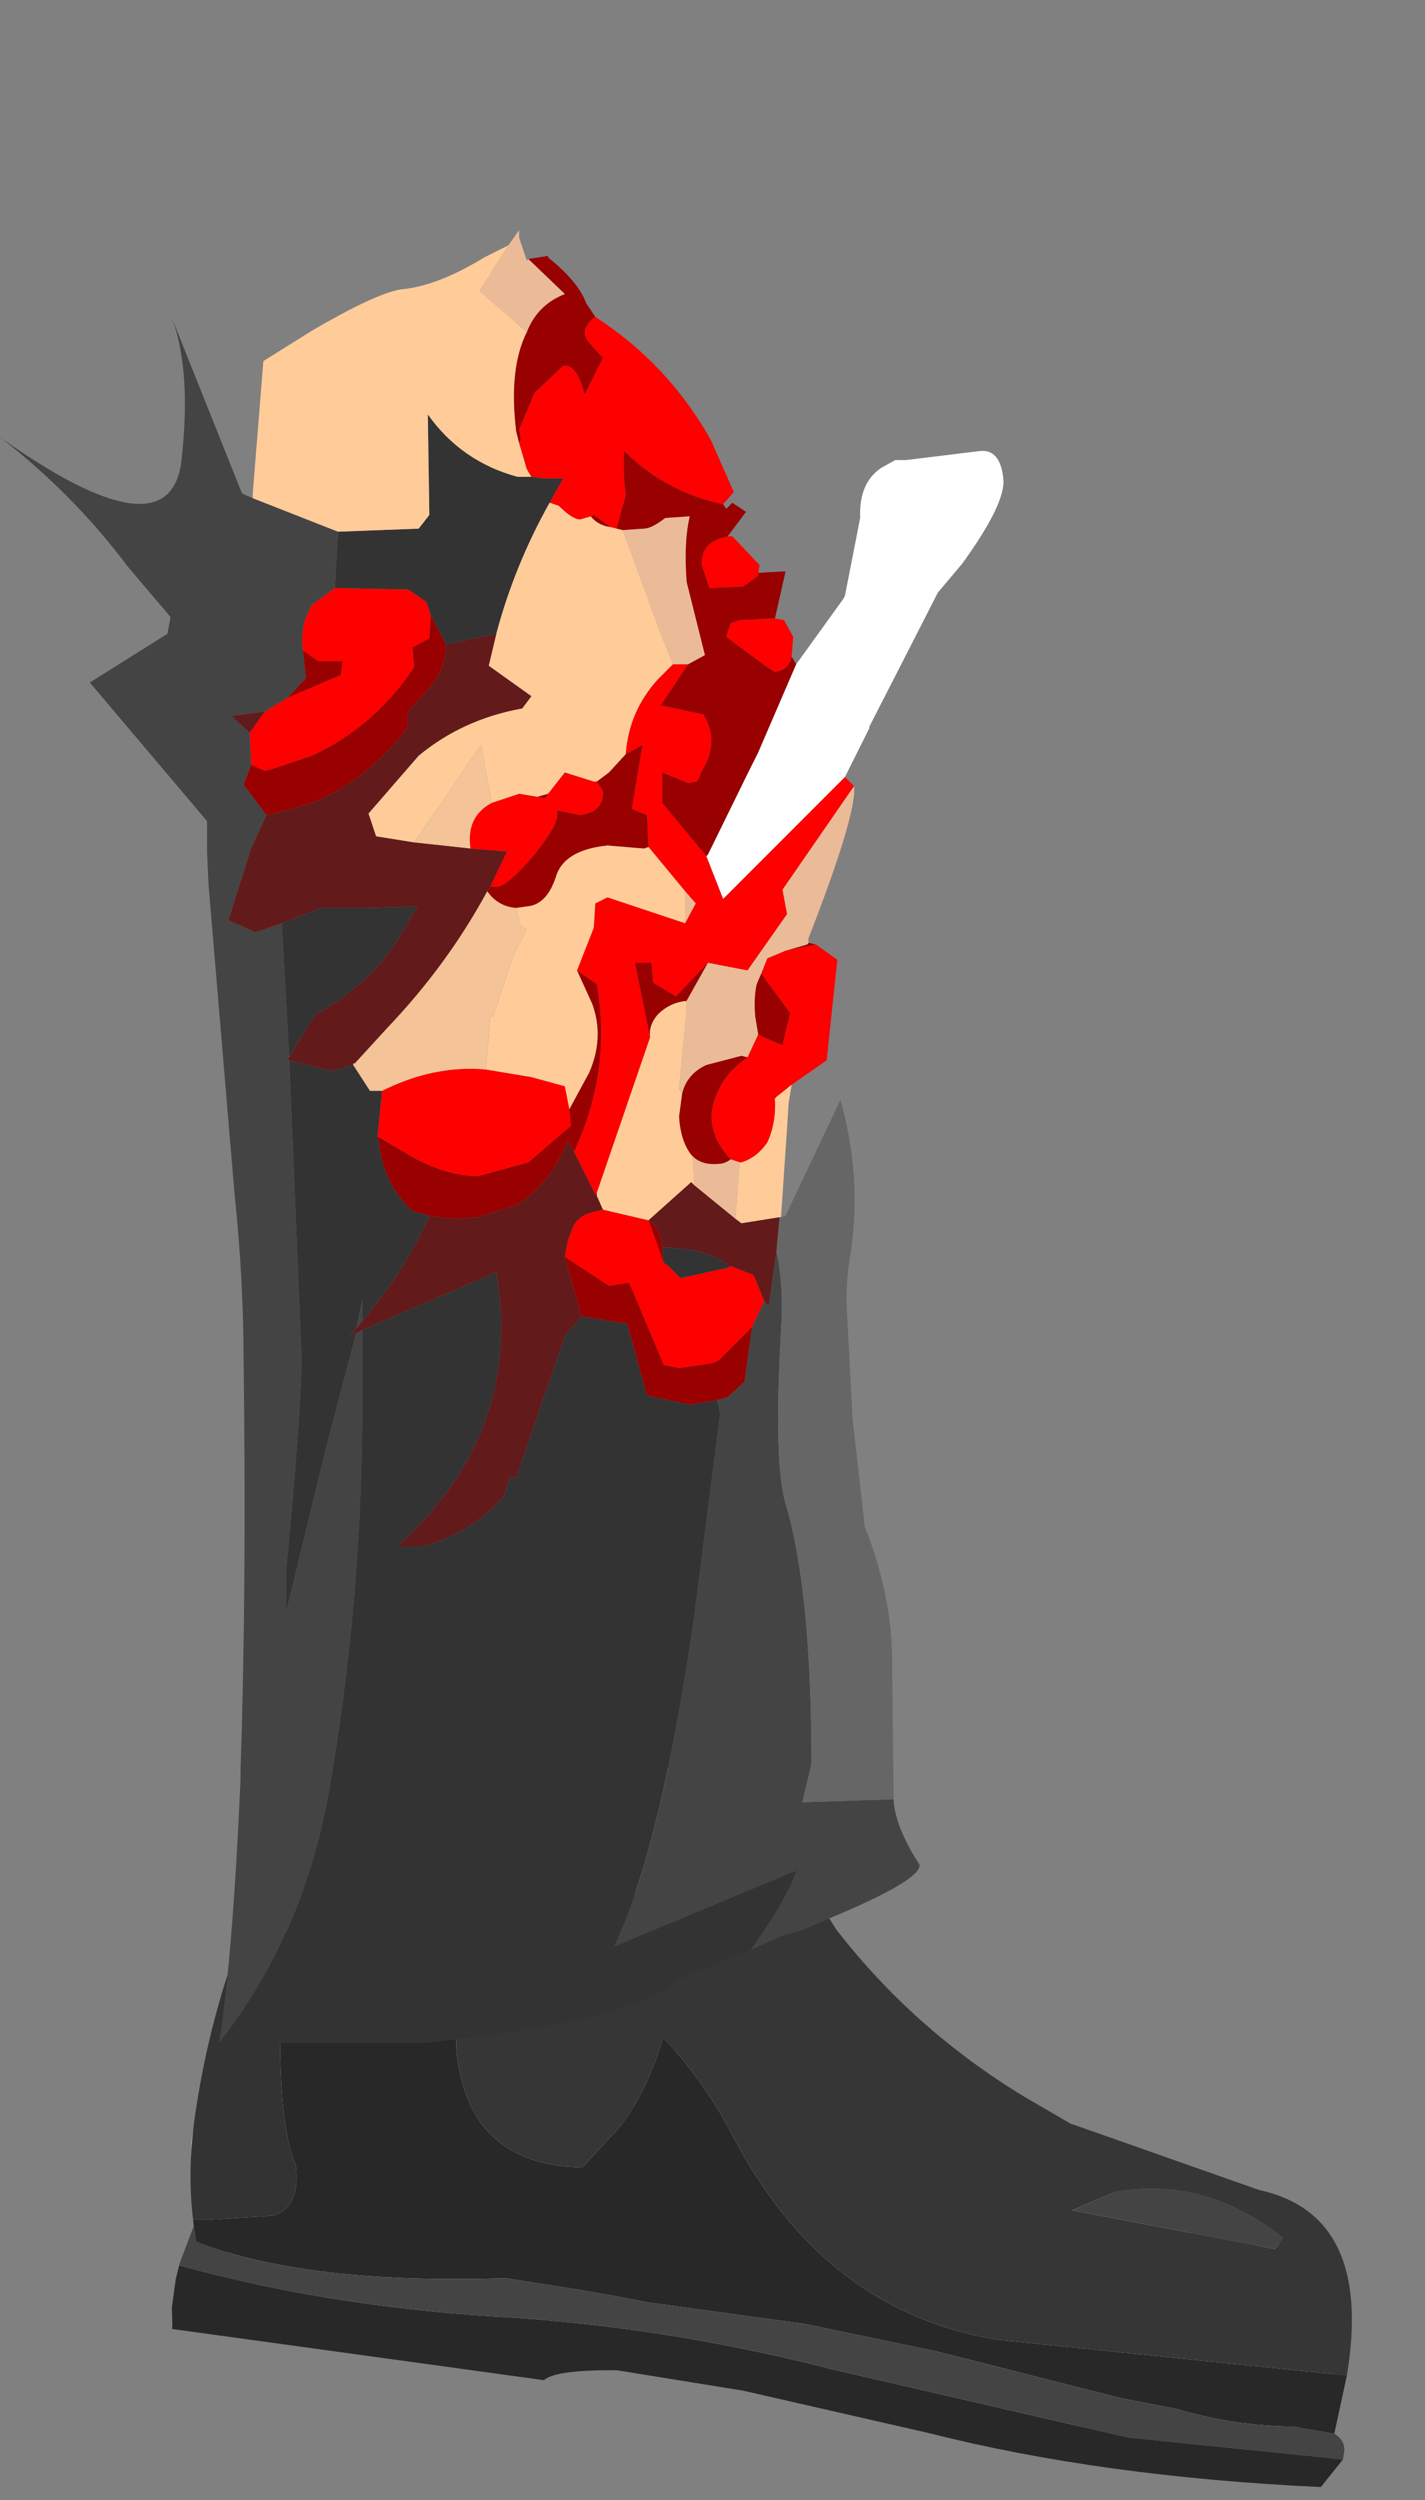 <?xml version="1.0" encoding="UTF-8" standalone="no"?>
<svg xmlns:ffdec="https://www.free-decompiler.com/flash" xmlns:xlink="http://www.w3.org/1999/xlink" ffdec:objectType="frame" height="82.05px" width="46.8px" xmlns="http://www.w3.org/2000/svg">
  <rect width="100%" height="100%" fill="#808080" stroke="none"/>
  <g transform="matrix(1.0, 0.0, 0.0, 1.0, 18.9, 39.65)">
    <use ffdec:characterId="2038" height="21.0" id="foot" transform="matrix(-0.989, -0.136, 0.136, -0.989, 25.024, 42.403)" width="38.95" xlink:href="#sprite0"/>
    <use ffdec:characterId="2098" height="59.5" transform="matrix(1.0, 0.0, 0.0, 1.0, -18.9, -32.1)" width="32.95" xlink:href="#shape1"/>
  </g>
  <defs>
    <g id="sprite0" transform="matrix(1.0, 0.0, 0.0, 1.0, 29.1, 10.35)">
      <use ffdec:characterId="2037" height="21.0" transform="matrix(1.0, 0.0, 0.0, 1.0, -29.1, -10.35)" width="38.95" xlink:href="#shape0"/>
    </g>
    <g id="shape0" transform="matrix(1.0, 0.0, 0.0, 1.0, 29.1, 10.35)">
      <path d="M-28.6 -4.3 Q-28.4 -3.95 -27.95 -3.95 L-27.35 -4.35 -27.6 -5.75 Q-27.6 -6.45 -27.25 -6.8 -26.4 -6.75 -26.25 -5.7 L-26.05 -5.65 Q-25.9 -7.4 -25.0 -7.4 L-24.75 -7.35 -24.35 -7.4 -23.9 -6.15 -23.0 -6.95 -22.2 -7.5 -22.15 -7.5 -21.95 -7.4 -21.4 -7.45 -21.25 -7.2 -21.3 -7.1 -21.2 -6.65 -21.25 -5.95 -21.25 -5.9 -20.85 -5.85 Q-18.9 -7.8 -18.9 -8.0 L-18.9 -8.05 -17.3 -8.15 -17.0 -7.95 Q-15.95 -7.15 -15.15 -6.8 -7.25 -5.3 3.5 -7.15 6.85 -8.1 9.75 -4.65 L9.85 -3.85 9.85 -3.5 Q9.85 -1.45 5.15 8.3 L4.75 9.15 3.95 9.1 2.9 10.05 3.05 6.2 Q2.95 1.65 1.6 -2.85 L1.25 -2.55 -2.0 -3.7 -3.65 -2.4 -3.7 -1.85 -5.0 -1.0 -5.1 0.15 -4.55 0.15 -6.25 2.15 -5.0 10.1 -6.35 9.2 -7.35 8.4 Q-8.1 8.3 -8.6 6.75 L-9.3 4.5 Q-9.8 3.85 -11.8 2.75 L-12.25 2.45 -12.3 2.45 Q-14.5 1.1 -16.95 0.05 L-18.4 -0.5 -23.75 -2.55 -24.6 -2.6 -26.25 -2.2 Q-27.4 -2.15 -27.95 -3.15 L-28.6 -4.3 M-28.4 -6.0 L-28.5 -5.75 -28.45 -6.05 -28.4 -6.0 M-28.55 -5.7 L-28.7 -5.15 -28.6 -5.65 -28.55 -5.7 M-28.75 -4.95 L-28.7 -4.55 -28.75 -4.7 -28.75 -4.95 M-2.0 -0.5 Q-1.05 -1.05 -0.25 -0.25 L0.75 0.65 Q1.45 3.5 0.8 6.2 L-0.35 9.35 0.05 10.35 1.3 10.65 -4.05 10.5 -4.1 10.15 Q-4.35 7.7 -4.1 4.9 -3.8 1.9 -2.0 -0.5" fill="#ffcc99" fill-rule="evenodd" stroke="none"/>
      <path d="M-4.55 0.15 L-5.1 0.15 -5.0 -1.0 -3.7 -1.85 -3.65 -2.4 -2.0 -3.7 1.25 -2.55 1.6 -2.85 Q2.95 1.65 3.05 6.2 L2.9 10.05 2.25 10.65 1.3 10.65 0.05 10.35 -0.35 9.35 0.8 6.2 Q1.45 3.5 0.75 0.65 L-0.25 -0.25 Q-1.05 -1.05 -2.0 -0.5 L-2.6 -0.4 -3.2 -0.65 -4.55 0.15" fill="#f4c398" fill-rule="evenodd" stroke="none"/>
      <path d="M-5.0 10.1 L-6.25 2.15 -4.55 0.15 -3.2 -0.65 -2.6 -0.4 -2.0 -0.5 Q-3.8 1.9 -4.1 4.9 -4.35 7.7 -4.1 10.15 L-4.05 10.5 -4.9 10.15 -5.0 10.1 M9.75 -4.65 Q6.85 -8.1 3.5 -7.15 -7.25 -5.3 -15.15 -6.8 -15.95 -7.15 -17.0 -7.95 L-17.3 -8.15 -18.9 -8.05 Q-18.75 -8.7 -20.25 -8.8 L-20.9 -8.8 Q-21.55 -8.8 -21.7 -8.4 L-21.75 -8.05 -21.4 -7.45 -21.95 -7.4 -22.15 -7.5 -22.15 -7.6 -22.5 -8.15 Q-23.0 -8.5 -24.55 -8.5 -25.8 -8.5 -26.05 -7.85 L-26.3 -7.85 Q-26.95 -7.8 -27.0 -6.9 L-27.1 -7.25 Q-27.55 -7.25 -28.2 -6.25 L-28.4 -6.0 -28.45 -6.05 Q-28.35 -7.6 -26.85 -8.25 -25.15 -9.05 -20.4 -9.1 L-17.55 -9.6 -17.0 -9.45 -15.15 -8.9 -7.85 -8.15 -0.55 -8.95 Q7.2 -10.9 9.75 -4.65" fill="#ebbb98" fill-rule="evenodd" stroke="none"/>
      <path d="M-22.15 -7.5 L-22.2 -7.5 -23.0 -6.95 -23.9 -6.15 -24.35 -7.4 -24.75 -7.35 -25.0 -7.4 Q-25.9 -7.4 -26.05 -5.65 L-26.25 -5.7 Q-26.4 -6.75 -27.25 -6.8 -27.6 -6.45 -27.6 -5.75 L-27.35 -4.35 -27.95 -3.95 Q-28.4 -3.95 -28.6 -4.3 L-28.7 -4.55 -28.75 -4.95 -28.75 -5.0 -28.7 -5.15 -28.55 -5.7 -28.5 -5.75 -28.4 -6.0 -28.2 -6.25 Q-27.55 -7.25 -27.1 -7.25 L-27.0 -6.9 Q-26.95 -7.8 -26.3 -7.85 L-26.05 -7.85 Q-25.8 -8.5 -24.55 -8.5 -23.0 -8.5 -22.5 -8.15 L-22.15 -7.6 -22.15 -7.5 M-18.9 -8.05 L-18.9 -8.0 Q-18.9 -7.8 -20.85 -5.85 L-21.25 -5.9 -21.25 -5.95 -21.2 -6.65 -21.3 -7.1 -21.25 -7.2 -21.4 -7.45 -21.75 -8.05 -21.7 -8.4 Q-21.55 -8.8 -20.9 -8.8 L-20.25 -8.8 Q-18.75 -8.7 -18.9 -8.05" fill="#e2b181" fill-rule="evenodd" stroke="none"/>
      <path d="M9.45 -6.35 Q9.9 -4.65 9.85 -2.65 9.8 0.4 9.1 3.35 L9.0 3.35 6.15 3.55 Q7.9 3.05 7.5 0.45 7.05 -3.0 6.35 -4.1 6.0 -5.45 6.85 -5.85 L8.8 -6.25 9.45 -6.35" fill="#333333" fill-rule="evenodd" stroke="none"/>
      <path d="M9.1 3.35 L9.05 3.45 9.0 3.45 9.0 3.35 9.1 3.35" fill="#3333ff" fill-rule="evenodd" stroke="none"/>
      <path d="M-29.1 -9.0 L-28.5 -10.0 Q-21.3 -10.65 -15.5 -10.0 L-9.25 -9.45 -5.05 -9.35 Q-3.05 -9.6 -2.7 -10.0 L9.65 -10.0 9.65 -9.9 9.75 -9.3 9.75 -9.1 9.75 -8.35 9.7 -7.9 Q4.75 -8.55 -0.8 -8.15 -6.35 -7.7 -12.0 -8.35 L-22.0 -9.25 -29.1 -9.0 M9.4 -6.55 L9.45 -6.35 8.8 -6.25 6.85 -5.85 Q6.0 -5.45 6.35 -4.1 7.05 -3.0 7.5 0.45 7.9 3.05 6.15 3.55 L3.75 3.7 2.4 4.15 2.2 4.15 2.0 4.2 1.9 2.9 1.65 0.45 Q0.8 -3.35 -3.0 -2.9 L-4.05 -1.4 Q-4.8 -0.05 -5.05 1.7 -6.65 0.4 -7.8 -1.25 -11.55 -6.5 -17.3 -6.65 L-28.85 -6.25 -28.7 -8.2 -27.35 -8.15 Q-25.4 -8.4 -23.45 -8.1 L-21.6 -8.0 -15.35 -7.3 -10.95 -7.0 -8.75 -7.0 -5.7 -7.0 -4.85 -6.95 -3.55 -6.9 -1.0 -6.85 Q5.45 -7.95 9.25 -7.05 L9.4 -6.55" fill="#282828" fill-rule="evenodd" stroke="none"/>
      <path d="M2.0 4.2 L-3.35 6.25 Q-4.75 6.7 -7.65 9.15 L-8.35 8.15 -8.6 7.9 -10.2 6.0 Q-13.15 3.1 -17.05 1.4 L-18.75 0.7 -18.8 0.7 -25.15 -0.6 Q-29.0 -0.9 -28.85 -6.25 L-17.3 -6.65 Q-11.55 -6.5 -7.8 -1.25 -6.65 0.4 -5.05 1.7 -4.8 -0.05 -4.05 -1.4 L-3.0 -2.9 Q0.8 -3.35 1.65 0.45 L1.9 2.9 2.0 4.2 M-26.15 -2.05 Q-23.35 -0.4 -20.5 -1.3 L-19.15 -2.1 -25.95 -2.45 -26.15 -2.05" fill="#363636" fill-rule="evenodd" stroke="none"/>
      <path d="M9.7 -7.9 L9.7 -7.85 9.4 -6.55 9.25 -7.05 Q5.45 -7.95 -1.0 -6.85 L-3.55 -6.9 -4.85 -6.95 -5.7 -7.0 -8.75 -7.0 -10.95 -7.0 -15.35 -7.3 -21.6 -8.0 -23.45 -8.1 Q-25.4 -8.4 -27.35 -8.15 L-28.7 -8.2 Q-29.15 -8.4 -29.1 -8.85 L-29.1 -9.0 -22.0 -9.25 -12.0 -8.35 Q-6.35 -7.7 -0.8 -8.15 4.75 -8.55 9.7 -7.9 M-26.15 -2.05 L-25.95 -2.45 -19.15 -2.1 -20.5 -1.3 Q-23.35 -0.4 -26.15 -2.05" fill="#444444" fill-rule="evenodd" stroke="none"/>
    </g>
    <g id="shape1" transform="matrix(1.0, 0.0, 0.0, 1.0, 18.9, 32.1)">
      <path d="M10.45 19.4 L10.45 19.5 Q10.55 20.4 11.3 21.55 11.35 22.0 8.95 23.05 L7.55 23.65 7.25 23.75 6.75 23.9 5.75 24.35 Q6.95 22.65 7.25 21.75 L1.25 24.25 Q2.8 21.05 3.9 13.4 L4.75 6.75 4.65 6.3 5.0 6.2 5.55 5.7 5.8 3.9 6.2 3.05 6.35 3.2 6.6 1.4 Q6.85 2.65 6.75 4.0 6.5 8.35 6.9 9.7 7.75 12.55 7.75 18.25 L7.45 19.5 10.45 19.4 M-11.7 27.4 Q-11.25 24.45 -11.0 18.75 L-11.0 18.5 -11.0 18.45 Q-10.8 12.5 -10.9 5.0 -10.9 2.35 -11.2 -0.5 L-12.05 -10.6 -12.1 -11.7 -12.1 -12.2 -12.1 -12.7 -15.95 -17.25 -13.4 -18.85 -13.3 -19.4 -14.7 -21.05 Q-16.5 -23.45 -18.9 -25.3 -13.4 -21.4 -12.95 -24.45 -12.6 -27.45 -13.25 -29.2 L-10.95 -23.45 -10.6 -23.3 -7.8 -22.2 -7.9 -20.35 -8.65 -19.8 -8.7 -19.7 Q-9.05 -19.1 -8.95 -18.3 L-8.85 -17.4 -9.45 -16.75 -10.2 -16.3 -11.3 -16.15 -10.7 -15.6 -10.65 -14.55 -10.9 -13.9 -10.15 -12.9 -10.7 -11.7 -10.7 -11.65 -11.4 -9.45 -10.5 -9.05 -9.65 -9.35 -9.4 -4.95 -9.45 -4.9 -9.4 -4.85 -9.0 4.85 Q-9.0 6.65 -9.5 11.85 L-9.5 13.25 -8.2 7.9 -7.2 4.1 -7.0 4.0 -7.0 6.25 Q-7.0 12.9 -8.1 19.15 -8.95 23.9 -11.7 27.4 M-7.2 3.95 L-7.0 3.0 -7.0 3.7 -7.2 3.95" fill="#444444" fill-rule="evenodd" stroke="none"/>
      <path d="M-1.45 -24.0 L-1.05 -23.95 -0.4 -23.95 -0.85 -23.15 Q-2.0 -21.1 -2.6 -18.85 L-4.25 -18.5 -4.75 -19.45 -4.9 -19.9 -5.5 -20.3 -7.9 -20.35 -7.8 -22.2 -5.15 -22.3 -4.8 -22.75 -4.85 -26.05 Q-3.75 -24.5 -1.9 -24.0 L-1.45 -24.0 M5.75 24.35 L4.0 25.05 3.65 25.2 3.35 25.35 3.1 25.5 Q1.85 26.65 -4.95 27.4 L-11.7 27.4 Q-8.95 23.9 -8.1 19.15 -7.0 12.9 -7.0 6.25 L-7.0 4.0 -2.6 2.1 Q-1.7 7.35 -5.85 11.1 L-5.05 11.1 Q-3.45 10.7 -2.35 9.45 L-2.15 8.8 -1.95 8.85 -0.35 4.2 0.2 3.55 1.7 3.8 2.35 6.15 3.75 6.45 4.65 6.3 4.75 6.75 3.9 13.4 Q2.8 21.05 1.25 24.25 L7.25 21.75 Q6.95 22.65 5.75 24.35 M-6.5 -2.35 L-6.4 -1.8 Q-6.2 -0.7 -5.35 0.1 L-4.8 0.25 Q-5.5 1.85 -6.7 3.35 L-6.85 3.55 -7.0 3.7 -7.0 3.0 -7.2 3.95 -7.4 4.15 -7.2 4.1 -8.2 7.9 -9.5 13.25 -9.5 11.85 Q-9.0 6.65 -9.0 4.85 L-9.4 -4.85 -8.0 -4.5 -7.3 -4.7 -6.75 -3.85 -6.35 -3.85 -6.5 -2.35 M2.85 1.3 L3.1 1.3 3.65 1.35 Q4.2 1.4 4.85 1.75 L5.05 1.9 5.1 1.9 5.05 1.95 3.45 2.3 3.05 1.9 2.9 1.8 2.85 1.3 M-9.65 -9.35 L-8.35 -9.85 -6.9 -9.85 -5.2 -9.9 -5.6 -9.2 Q-6.6 -7.4 -8.55 -6.35 L-9.4 -4.95 -9.65 -9.35" fill="#333333" fill-rule="evenodd" stroke="none"/>
      <path d="M6.75 0.3 L6.9 0.25 8.7 -3.55 Q9.4 -1.1 9.05 1.4 8.9 2.2 8.9 3.05 L9.1 6.9 9.5 10.45 Q10.45 12.85 10.4 15.15 L10.45 19.4 7.45 19.5 7.75 18.25 Q7.75 12.55 6.9 9.7 6.5 8.35 6.75 4.0 6.85 2.65 6.6 1.4 L6.7 0.3 6.75 0.3" fill="#666666" fill-rule="evenodd" stroke="none"/>
      <path d="M-1.85 -25.1 L-1.8 -25.25 -1.85 -25.55 -1.35 -26.75 -0.4 -27.65 Q0.05 -27.7 0.3 -26.7 L0.9 -27.9 0.5 -28.35 Q0.05 -28.8 0.65 -29.25 3.05 -27.7 4.45 -25.2 L5.2 -23.5 4.85 -23.1 Q2.95 -23.5 1.6 -24.85 1.55 -24.15 1.65 -23.4 L1.35 -22.3 1.15 -22.35 0.6 -22.75 0.5 -22.7 0.15 -22.6 Q-0.1 -22.6 -0.55 -23.05 L-0.85 -23.15 -0.4 -23.95 -1.05 -23.95 -1.45 -24.0 -1.6 -24.25 -1.85 -25.1 M8.85 -14.15 L9.15 -13.85 6.8 -10.45 6.95 -9.65 5.65 -7.8 4.35 -8.05 3.3 -6.95 2.55 -7.4 2.5 -8.05 1.95 -8.05 2.45 -5.6 0.7 -0.5 0.65 -0.45 -0.05 -1.85 Q1.2 -4.5 0.7 -7.35 L0.05 -7.8 0.6 -9.2 0.65 -10.0 1.05 -10.2 3.6 -9.35 3.95 -10.0 3.6 -10.4 2.4 -11.85 2.35 -12.9 1.85 -13.1 2.2 -15.2 1.65 -14.9 Q1.75 -16.3 2.7 -17.35 L3.2 -17.85 3.7 -17.85 2.8 -16.5 4.2 -16.2 Q4.75 -15.3 4.15 -14.35 L4.0 -14.0 3.7 -13.95 2.85 -14.3 2.85 -13.3 4.3 -11.55 4.85 -10.15 8.85 -14.15 M7.9 -8.65 L8.6 -8.15 8.25 -4.85 7.1 -4.05 6.6 -3.65 6.55 -3.65 6.55 -3.6 Q6.6 -2.8 6.3 -2.15 5.95 -1.65 5.45 -1.5 L5.4 -1.5 5.1 -1.6 Q4.25 -2.5 4.55 -3.5 4.8 -4.3 5.45 -4.8 L5.65 -4.95 6.0 -5.7 Q6.4 -5.5 6.8 -5.35 L7.05 -6.4 6.1 -7.7 6.3 -8.2 6.9 -8.45 7.9 -8.65 M5.05 -22.05 L5.15 -22.05 6.05 -21.1 6.0 -20.85 6.0 -20.75 5.5 -20.4 4.4 -20.35 4.15 -21.1 Q4.1 -21.9 5.05 -22.05 M6.55 -19.35 L6.85 -19.3 7.15 -18.75 7.1 -18.1 Q7.0 -17.65 6.55 -17.6 L6.3 -17.75 4.95 -18.75 5.1 -19.2 5.4 -19.3 6.4 -19.35 6.55 -19.35 M0.7 -14.0 L0.9 -13.7 Q0.95 -13.0 0.15 -12.9 L-0.6 -13.05 -0.6 -12.95 Q-0.55 -12.6 -1.35 -11.6 -2.2 -10.6 -2.55 -10.55 L-2.8 -10.55 -2.25 -11.7 -3.45 -11.8 Q-3.6 -12.85 -2.75 -13.3 L-1.85 -13.6 -1.25 -13.5 -1.0 -13.45 -0.9 -13.6 -0.35 -14.3 0.6 -14.0 0.7 -14.0 M-0.2 -3.25 L-0.15 -2.7 -1.55 -1.5 -3.2 -1.05 Q-4.35 -1.05 -5.65 -1.85 L-6.5 -2.35 -6.35 -3.85 Q-4.65 -4.7 -2.95 -4.55 L-1.45 -4.3 -0.35 -4.0 -0.2 -3.25 M5.1 1.9 L5.85 2.2 6.2 3.05 5.8 3.9 4.7 5.0 4.6 5.05 4.45 5.1 3.4 5.25 2.9 5.15 1.85 2.65 1.75 2.45 1.1 2.55 -0.35 1.6 -0.25 1.05 -0.05 0.55 Q0.15 0.25 0.5 0.15 L0.9 0.05 2.4 0.4 2.9 1.8 3.05 1.9 3.45 2.3 5.05 1.95 5.1 1.9 M-7.9 -20.35 L-5.5 -20.3 -4.9 -19.9 -4.75 -19.45 -4.8 -18.7 -5.35 -18.4 -5.3 -17.75 Q-6.6 -15.8 -8.65 -14.85 L-10.0 -14.4 -10.2 -14.35 -10.65 -14.55 -10.7 -15.6 -10.2 -16.3 -9.45 -16.75 -7.7 -17.5 -7.65 -17.95 -8.45 -17.95 -8.95 -18.3 Q-9.05 -19.1 -8.7 -19.7 L-8.65 -19.8 -7.9 -20.35" fill="#ff0000" fill-rule="evenodd" stroke="none"/>
      <path d="M0.65 -29.25 Q0.05 -28.8 0.5 -28.35 L0.9 -27.9 0.3 -26.7 Q0.05 -27.7 -0.4 -27.65 L-1.35 -26.75 -1.85 -25.55 -1.8 -25.25 -1.85 -25.1 -1.95 -25.5 Q-2.2 -27.55 -1.6 -28.75 -1.25 -29.65 -0.35 -30.0 L-1.55 -31.15 -0.9 -31.25 -0.9 -31.2 Q0.1 -30.4 0.35 -29.7 L0.65 -29.25 M0.5 -22.7 L0.6 -22.75 1.15 -22.35 Q0.75 -22.4 0.5 -22.7 M1.35 -22.3 L1.65 -23.4 Q1.55 -24.15 1.6 -24.85 2.95 -23.5 4.85 -23.1 L4.95 -22.95 5.15 -23.15 5.6 -22.85 5.0 -22.05 5.05 -22.05 Q4.1 -21.9 4.15 -21.1 L4.4 -20.35 5.5 -20.4 6.0 -20.75 6.0 -20.85 6.9 -20.9 6.55 -19.35 6.4 -19.35 5.4 -19.3 5.1 -19.2 4.95 -18.75 6.3 -17.75 6.55 -17.6 Q7.0 -17.65 7.1 -18.1 L7.25 -17.85 6.0 -14.95 5.65 -14.25 4.35 -11.6 4.3 -11.55 2.85 -13.3 2.85 -14.3 3.7 -13.95 4.0 -14.0 4.15 -14.35 Q4.75 -15.3 4.2 -16.2 L2.8 -16.5 3.7 -17.85 4.25 -18.15 3.65 -20.55 Q3.55 -21.85 3.75 -22.7 L3.7 -22.7 2.95 -22.65 Q2.5 -22.3 2.25 -22.3 L1.55 -22.25 1.35 -22.3 M7.65 -8.7 L7.7 -8.7 7.9 -8.65 6.9 -8.45 7.6 -8.65 7.65 -8.7 M1.65 -14.9 L2.2 -15.2 1.85 -13.1 2.35 -12.9 2.4 -11.85 2.25 -11.8 1.05 -11.9 Q-0.4 -11.75 -0.65 -10.85 -0.95 -9.95 -1.6 -9.9 L-1.95 -9.85 Q-2.55 -9.9 -2.9 -10.4 L-2.8 -10.55 -2.55 -10.55 Q-2.2 -10.6 -1.35 -11.6 -0.55 -12.6 -0.6 -12.95 L-0.6 -13.05 0.15 -12.9 Q0.95 -13.0 0.9 -13.7 L0.7 -14.0 1.1 -14.3 1.65 -14.9 M0.05 -7.8 L0.7 -7.35 Q1.2 -4.5 -0.05 -1.85 L-0.25 -2.2 Q-0.85 -0.75 -1.95 -0.1 L-3.2 0.3 -4.05 0.35 -4.8 0.25 -5.35 0.1 Q-6.2 -0.7 -6.4 -1.8 L-6.5 -2.35 -5.65 -1.85 Q-4.35 -1.05 -3.2 -1.05 L-1.55 -1.5 -0.15 -2.7 -0.2 -3.25 0.45 -4.45 Q0.95 -5.6 0.55 -6.7 L0.05 -7.8 M0.65 -0.45 L0.7 -0.5 0.7 -0.4 0.65 -0.45 M2.45 -5.6 L1.95 -8.05 2.5 -8.05 2.55 -7.4 3.3 -6.95 4.35 -8.05 3.65 -6.8 Q3.1 -6.75 2.7 -6.35 2.4 -6.0 2.45 -5.6 M-0.9 -13.6 L-1.0 -13.45 -1.25 -13.5 -0.9 -13.6 M6.1 -7.7 L7.05 -6.4 6.8 -5.35 Q6.4 -5.5 6.0 -5.7 L5.9 -6.3 Q5.85 -6.9 5.95 -7.35 L6.1 -7.7 M5.65 -4.95 L5.45 -4.8 Q4.8 -4.3 4.55 -3.5 4.25 -2.5 5.1 -1.6 4.9 -1.45 4.7 -1.45 4.15 -1.4 3.85 -1.7 L3.8 -1.75 Q3.45 -2.2 3.4 -3.0 L3.5 -3.75 Q3.65 -4.4 4.3 -4.7 L5.45 -5.0 5.65 -4.95 M6.55 -3.6 L6.55 -3.65 6.6 -3.65 6.55 -3.6 M2.4 0.4 Q2.8 0.65 2.85 1.3 L2.9 1.8 2.4 0.4 M5.8 3.9 L5.55 5.7 5.0 6.2 4.65 6.3 3.75 6.45 2.35 6.15 1.7 3.8 0.2 3.55 -0.35 1.6 1.1 2.55 1.75 2.45 1.85 2.65 2.9 5.15 3.4 5.25 4.45 5.1 4.6 5.05 4.7 5.0 5.8 3.9 M-4.75 -19.45 L-4.25 -18.5 Q-4.25 -17.55 -5.05 -16.8 L-5.5 -16.3 -5.5 -15.8 Q-6.75 -14.1 -8.65 -13.3 L-9.9 -12.95 -10.15 -12.9 -10.9 -13.9 -10.65 -14.55 -10.2 -14.35 -10.0 -14.4 -8.65 -14.85 Q-6.6 -15.8 -5.3 -17.75 L-5.35 -18.4 -4.8 -18.7 -4.75 -19.45 M-9.45 -16.75 L-8.85 -17.4 -8.95 -18.3 -8.45 -17.95 -7.65 -17.95 -7.7 -17.5 -9.45 -16.75" fill="#990000" fill-rule="evenodd" stroke="none"/>
      <path d="M7.25 -17.85 L8.8 -20.0 8.85 -20.1 9.35 -22.65 Q9.3 -23.8 10.05 -24.3 L10.5 -24.55 10.85 -24.55 13.3 -24.85 Q13.95 -24.9 14.05 -23.95 14.15 -23.15 12.7 -21.15 L11.9 -20.2 10.7 -17.85 9.65 -15.8 9.65 -15.75 8.85 -14.15 4.85 -10.15 4.3 -11.55 4.35 -11.6 5.65 -14.25 6.0 -14.95 7.25 -17.85" fill="#ffffff" fill-rule="evenodd" stroke="none"/>
      <path d="M-1.55 -31.15 L-0.35 -30.0 Q-1.25 -29.65 -1.6 -28.75 L-3.15 -30.1 -2.2 -31.6 -1.85 -32.1 -1.85 -31.85 -1.6 -31.1 -1.55 -31.15 M9.15 -13.85 Q9.25 -12.95 7.65 -8.85 L7.6 -8.65 6.9 -8.45 6.3 -8.2 6.1 -7.7 5.95 -7.35 Q5.85 -6.9 5.9 -6.3 L6.0 -5.7 5.65 -4.95 5.45 -5.0 4.3 -4.7 Q3.65 -4.4 3.5 -3.75 L3.4 -3.9 3.65 -6.55 3.65 -6.8 4.35 -8.05 5.65 -7.8 6.95 -9.65 6.8 -10.45 9.15 -13.85 M1.55 -22.25 L2.25 -22.3 Q2.5 -22.3 2.95 -22.65 L3.7 -22.7 3.75 -22.7 Q3.55 -21.85 3.65 -20.55 L4.25 -18.15 3.7 -17.85 3.2 -17.85 2.8 -18.85 1.55 -22.25 M3.6 -10.4 L3.95 -10.0 3.6 -9.35 3.6 -10.4 M5.1 -1.6 L5.4 -1.5 5.25 0.35 3.9 -0.75 3.85 -1.7 Q4.15 -1.4 4.7 -1.45 4.9 -1.45 5.1 -1.6" fill="#ebbb98" fill-rule="evenodd" stroke="none"/>
      <path d="M-1.85 -25.1 L-1.6 -24.25 -1.45 -24.0 -1.9 -24.0 Q-3.75 -24.5 -4.85 -26.05 L-4.8 -22.75 -5.15 -22.3 -7.8 -22.2 -10.6 -23.3 -10.6 -23.45 -10.25 -27.8 -8.65 -28.8 Q-6.6 -30.0 -5.75 -30.15 -4.55 -30.25 -3.0 -31.2 L-2.2 -31.6 -3.15 -30.1 -1.6 -28.75 Q-2.2 -27.55 -1.95 -25.5 L-1.85 -25.1 M-0.85 -23.15 L-0.55 -23.05 Q-0.1 -22.6 0.15 -22.6 L0.5 -22.7 Q0.75 -22.4 1.15 -22.35 L1.35 -22.3 1.55 -22.25 2.8 -18.85 3.2 -17.85 2.7 -17.35 Q1.75 -16.3 1.65 -14.9 L1.1 -14.3 0.7 -14.0 0.6 -14.0 -0.35 -14.3 -0.9 -13.6 -1.25 -13.5 -1.85 -13.6 -2.75 -13.3 -3.1 -15.2 -5.3 -12.0 -6.55 -12.2 -6.8 -12.95 -5.15 -14.85 Q-3.7 -16.05 -1.75 -16.4 L-1.45 -16.8 -2.85 -17.8 -2.6 -18.85 Q-2.0 -21.1 -0.85 -23.15 M7.65 -8.85 L7.65 -8.7 7.6 -8.65 7.65 -8.85 M7.1 -4.05 L7.0 -3.45 6.95 -2.65 6.75 0.3 6.7 0.3 5.45 0.5 5.25 0.35 5.4 -1.5 5.45 -1.5 Q5.95 -1.65 6.3 -2.15 6.6 -2.8 6.55 -3.6 L6.6 -3.65 7.1 -4.05 M2.4 -11.85 L3.6 -10.4 3.6 -9.35 1.05 -10.2 0.65 -10.0 0.6 -9.2 0.05 -7.8 0.55 -6.7 Q0.95 -5.6 0.45 -4.45 L-0.2 -3.25 -0.35 -4.0 -1.45 -4.3 -2.95 -4.55 -2.85 -5.6 -2.8 -6.3 -2.7 -6.3 -2.05 -8.25 -1.6 -9.15 -1.8 -9.25 -1.95 -9.85 -1.6 -9.9 Q-0.95 -9.95 -0.65 -10.85 -0.4 -11.75 1.05 -11.9 L2.25 -11.8 2.4 -11.85 M0.7 -0.5 L2.45 -5.6 Q2.4 -6.0 2.7 -6.35 3.1 -6.75 3.65 -6.8 L3.65 -6.55 3.4 -3.9 3.5 -3.75 3.4 -3.0 Q3.45 -2.2 3.8 -1.75 L3.85 -1.7 3.9 -0.75 3.8 -0.85 2.4 0.4 0.9 0.05 0.7 -0.4 0.7 -0.5" fill="#ffcc99" fill-rule="evenodd" stroke="none"/>
      <path d="M-2.9 -10.4 Q-2.55 -9.9 -1.95 -9.85 L-1.8 -9.25 -1.6 -9.15 -2.05 -8.25 -2.7 -6.3 -2.8 -6.3 -2.85 -5.6 -2.95 -4.55 Q-4.65 -4.7 -6.35 -3.85 L-6.75 -3.85 -7.3 -4.7 -7.3 -4.75 -7.25 -4.75 -6.15 -5.95 Q-4.2 -8.0 -2.9 -10.4 M-2.75 -13.3 Q-3.6 -12.85 -3.45 -11.8 L-5.3 -12.0 -3.1 -15.2 -2.75 -13.3" fill="#f4c398" fill-rule="evenodd" stroke="none"/>
      <path d="M-0.05 -1.85 L0.65 -0.45 0.7 -0.4 0.9 0.05 0.5 0.15 Q0.15 0.25 -0.05 0.55 L-0.25 1.05 -0.35 1.6 0.2 3.55 -0.35 4.2 -1.95 8.85 -2.15 8.8 -2.35 9.45 Q-3.45 10.7 -5.05 11.1 L-5.85 11.1 Q-1.7 7.35 -2.6 2.1 L-7.0 4.0 -7.2 4.1 -7.4 4.15 -7.2 3.95 -7.0 3.7 -6.85 3.55 -6.7 3.35 Q-5.5 1.85 -4.8 0.25 L-4.05 0.35 -3.2 0.3 -1.95 -0.1 Q-0.85 -0.75 -0.25 -2.2 L-0.05 -1.85 M-2.8 -10.55 L-2.9 -10.4 Q-4.2 -8.0 -6.15 -5.95 L-7.25 -4.75 -7.3 -4.75 -7.3 -4.7 -8.0 -4.5 -9.4 -4.85 -9.45 -4.9 -9.4 -4.95 -8.55 -6.35 Q-6.6 -7.4 -5.6 -9.2 L-5.2 -9.9 -6.9 -9.85 -8.35 -9.85 -9.65 -9.35 -10.5 -9.05 -11.4 -9.45 -10.7 -11.65 -10.7 -11.7 -10.15 -12.9 -9.9 -12.95 -8.65 -13.3 Q-6.75 -14.1 -5.5 -15.8 L-5.5 -16.3 -5.05 -16.8 Q-4.25 -17.55 -4.25 -18.5 L-2.6 -18.85 -2.85 -17.8 -1.45 -16.8 -1.75 -16.4 Q-3.7 -16.05 -5.15 -14.85 L-6.8 -12.95 -6.55 -12.2 -5.3 -12.0 -3.45 -11.8 -2.25 -11.7 -2.8 -10.55 M3.9 -0.75 L5.25 0.35 5.45 0.5 6.7 0.3 6.6 1.4 6.35 3.2 6.2 3.05 5.85 2.2 5.1 1.9 5.05 1.9 4.85 1.75 Q4.2 1.4 3.65 1.35 L3.1 1.3 2.85 1.3 Q2.8 0.65 2.4 0.4 L3.8 -0.85 3.9 -0.75 M-10.7 -15.6 L-11.3 -16.15 -10.2 -16.3 -10.7 -15.6" fill="#631a1a" fill-rule="evenodd" stroke="none"/>
    </g>
  </defs>
</svg>
